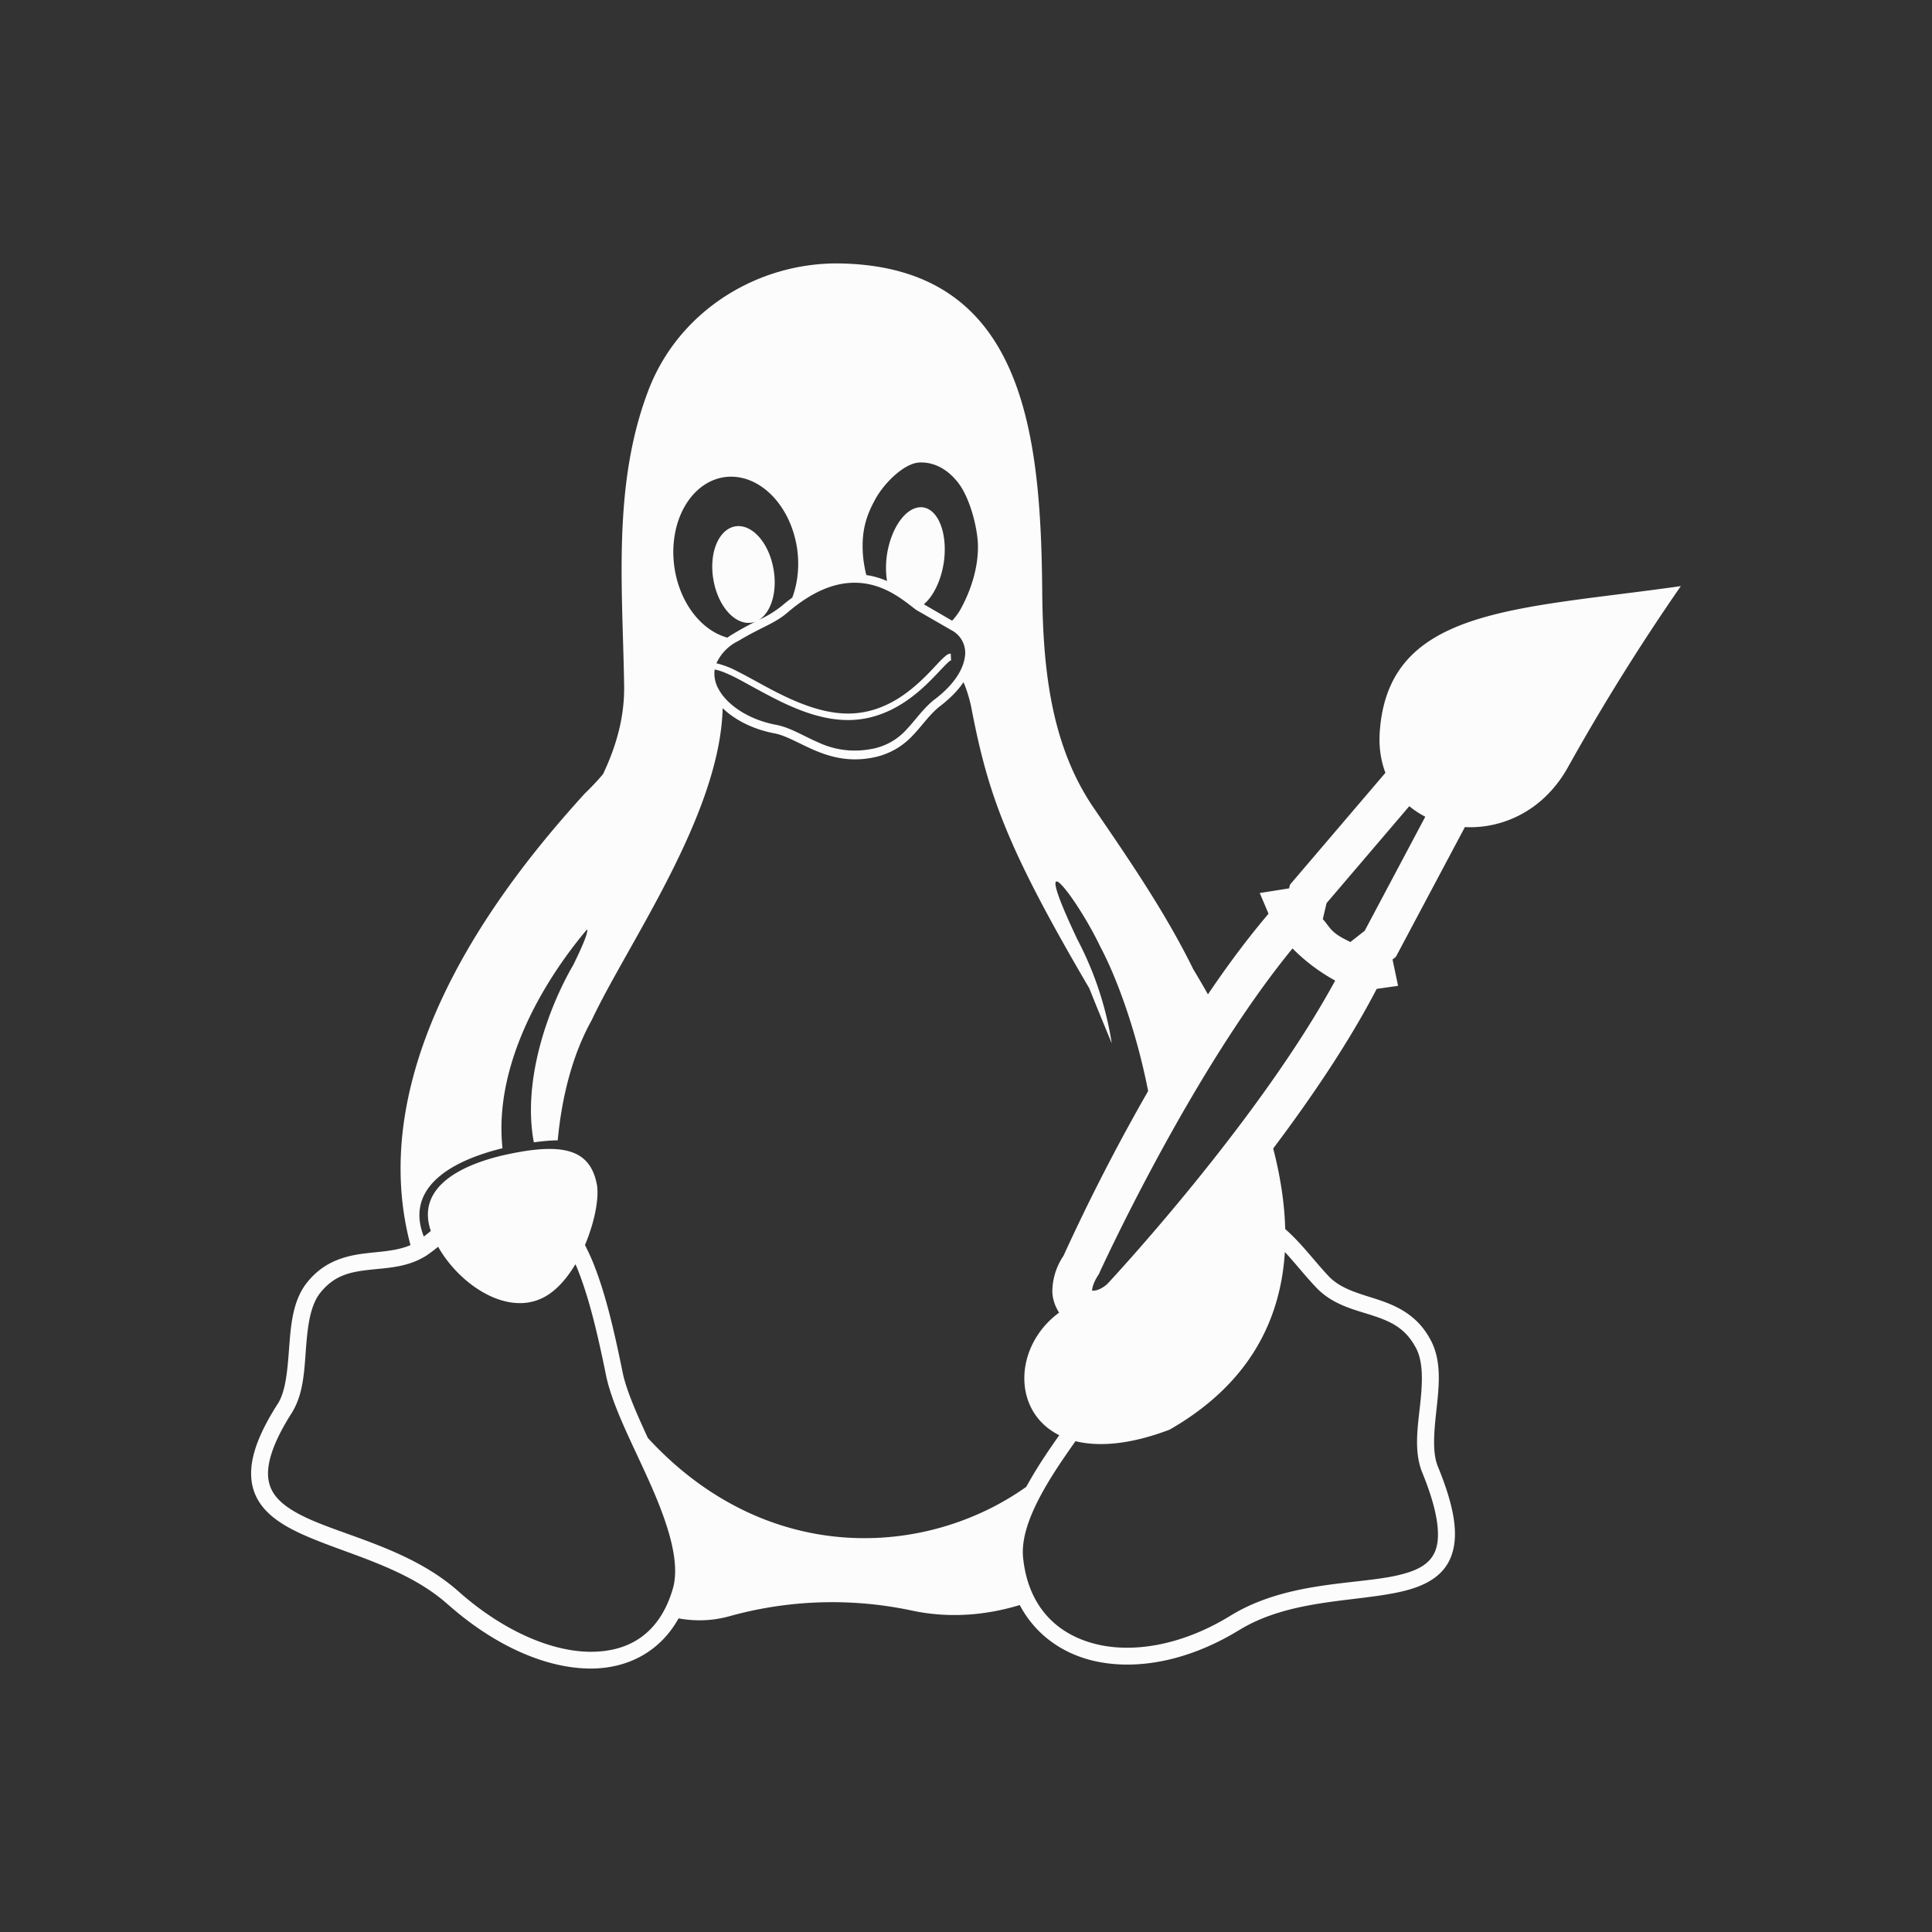 <svg xmlns="http://www.w3.org/2000/svg" width="22" height="22"><rect width="100%" height="100%" fill="#333333" stroke="none"/><path d="M0-22h22V0H0z" style="fill:none;fill-opacity:1;stroke:none" transform="translate(0 22)"/><path d="M9.57-19c-.937-.017-1.837.536-2.184 1.438-.414 1.077-.296 2.244-.279 3.368.006.364-.092.696-.24 1.009a3 3 0 0 1-.21.223c-.736.813-2.565 2.95-1.983 5.14-.146.064-.317.072-.503.093-.219.026-.463.082-.657.312-.173.2-.199.474-.219.732-.02.259-.035.506-.125.659-.263.408-.352.709-.293.955.06.246.266.4.515.519.497.238 1.217.381 1.71.824h.001c.525.465 1.106.724 1.614.728.423.003.796-.187 1.01-.571.19.034.387.03.587-.027a4.36 4.36 0 0 1 2.08-.06c.413.086.826.054 1.218-.065.167.316.45.53.793.623.496.133 1.11.025 1.697-.333h.001c.57-.354 1.3-.323 1.827-.437.264-.057.495-.161.59-.396s.05-.556-.148-1.038c-.067-.167-.04-.416-.011-.678.028-.262.055-.543-.08-.777-.148-.268-.379-.372-.59-.442-.212-.07-.406-.115-.548-.253-.156-.16-.309-.375-.503-.546l-.005-.005c-.008-.3-.057-.609-.137-.917.426-.566.858-1.2 1.179-1.818h.003l.24-.034-.063-.3.038-.03.786-1.478c.43.022.9-.187 1.176-.686a25 25 0 0 1 1.283-2.058c-1.886.269-3.349.242-3.43 1.686-.008.164.017.31.066.44l-1.087 1.274-.01.042-.334.053.1.236c-.24.282-.472.595-.69.918q-.082-.146-.167-.286c-.318-.648-.731-1.248-1.137-1.842-.487-.716-.575-1.59-.583-2.462-.016-1.813-.21-3.693-2.298-3.733m.895 2.267c.165-.01.334.074.461.251.127.178.21.514.21.706.002.261-.092.523-.198.714a.7.7 0 0 1-.096.13l-.262-.152-.06-.035a.326.594 8.727 0 0 .227-.475.326.594 8.727 0 0-.262-.63.326.594 8.727 0 0-.386.547.326.594 8.727 0 0 .002.293 1 1 0 0 0-.179-.058l-.057-.01a1.4 1.4 0 0 1-.04-.25c-.014-.26.039-.427.145-.618s.33-.403.495-.413m-2.14.161a.93.707 82.237 0 1 .03.001.93.707 82.237 0 1 .72.806.93.707 82.237 0 1-.053.57 2 2 0 0 0-.117.092 1.2 1.2 0 0 1-.26.16.553.348 80.266 0 0 .16-.593.553.348 80.266 0 0-.384-.473.553.348 80.266 0 0-.295.623.553.348 80.266 0 0 .477.464c-.07.036-.15.077-.254.14q-.035.02-.066.043a.93.707 82.237 0 1-.601-.786.93.707 82.237 0 1 .644-1.047m1.384 1.208a.8.8 0 0 1 .192.018c.24.052.413.202.52.283.02.015.046.028.11.065l.3.173a.29.29 0 0 1 .152.322c-.023.139-.13.308-.342.468h-.001c-.13.104-.213.23-.313.336a.7.7 0 0 1-.418.23.98.98 0 0 1-.594-.078c-.168-.072-.314-.167-.472-.198-.325-.06-.572-.233-.666-.417a.35.35 0 0 1-.04-.214c.06.01.138.042.23.088.11.056.24.132.383.206.284.15.618.297.96.28.34-.017.603-.192.791-.36.094-.085.17-.168.228-.229q.044-.046.072-.072c.02-.016.034-.02.028-.02l-.004-.074c-.031.001-.05.018-.072.038q-.034.03-.078.077c-.058.062-.132.143-.223.224-.181.163-.428.326-.746.342s-.641-.124-.922-.271c-.14-.074-.27-.149-.384-.206a1 1 0 0 0-.243-.094.52.52 0 0 1 .241-.25H8.4c.286-.172.416-.198.57-.33.289-.247.534-.332.74-.337m1.262 1.133q.055.129.088.285c.188.98.396 1.585 1.344 3.2.098.247.172.423.256.628a3.8 3.8 0 0 0-.392-1.185c-.58-1.225-.002-.47.258.077.19.355.414.966.548 1.65A23 23 0 0 0 12.11-7.7a.74.74 0 0 0-.127.405c.002.087.031.17.077.242-.516.38-.54 1.126.002 1.396-.055.078-.107.153-.16.233a5 5 0 0 0-.216.355c-1.139.809-2.958.912-4.309-.557-.127-.276-.243-.539-.286-.741v-.001c-.098-.482-.2-.926-.35-1.285a3 3 0 0 0-.08-.17c.106-.25.158-.511.139-.67-.072-.423-.384-.509-1.086-.348-.596.144-.957.428-.808.858q-.04.033-.08.064c-.198-.504.21-.837.896-1.006-.1-.931.444-1.876.962-2.491.015.02-.022.13-.155.402-.294.504-.582 1.325-.45 2.022q.149-.021.272-.023c.047-.506.172-.983.386-1.367.409-.87 1.462-2.337 1.492-3.554.141.136.349.242.596.288.13.026.275.116.452.192.177.075.389.134.65.085a.83.83 0 0 0 .472-.26c.108-.114.188-.235.302-.325q.176-.135.27-.275m5.077 1.411a1 1 0 0 0 .182.12l-.69 1.299-.163.128c-.054-.028-.109-.052-.164-.094-.073-.055-.093-.104-.15-.167l.043-.182zm-1.33 1.62a2.1 2.1 0 0 0 .486.366c-.882 1.622-2.581 3.44-2.596 3.456-.104.09-.17.073-.172.075v-.002c0-.021.01-.082.067-.171l.01-.015.007-.016s1.037-2.277 2.198-3.693M4.989-7.803c.238.421.753.772 1.163.595.158-.067.294-.217.4-.396l.012.025c.14.336.242.77.339 1.25.08.371.326.822.521 1.269s.329.88.231 1.172v.002c-.153.491-.493.698-.936.695s-.99-.239-1.49-.68c-.545-.489-1.298-.635-1.755-.853-.228-.11-.37-.226-.41-.392-.041-.167.017-.42.268-.81l.001-.002v-.001c.128-.216.133-.488.153-.741.02-.254.052-.484.173-.623.155-.185.328-.222.534-.246s.443-.025.66-.162l.002-.001q.07-.048.134-.101zm9.642.06c.125.134.245.29.376.424h.001l.001.002c.188.182.422.232.621.297.2.066.366.138.485.354v.001h.001c.095.165.083.404.055.662-.028.259-.072.532.024.77.19.464.21.74.148.895-.063.155-.213.23-.453.282-.481.103-1.254.066-1.888.46-.551.336-1.116.427-1.548.311s-.736-.427-.8-.944v-.002c-.047-.312.15-.699.406-1.087q.091-.136.187-.271c.264.065.62.04 1.071-.131.896-.513 1.264-1.234 1.313-2.023m-1.505.473-.198.215zm-1.02.28" style="color:#fcfcfc;fill:currentColor;fill-opacity:1;stroke:none" transform="translate(0 22)"/></svg>